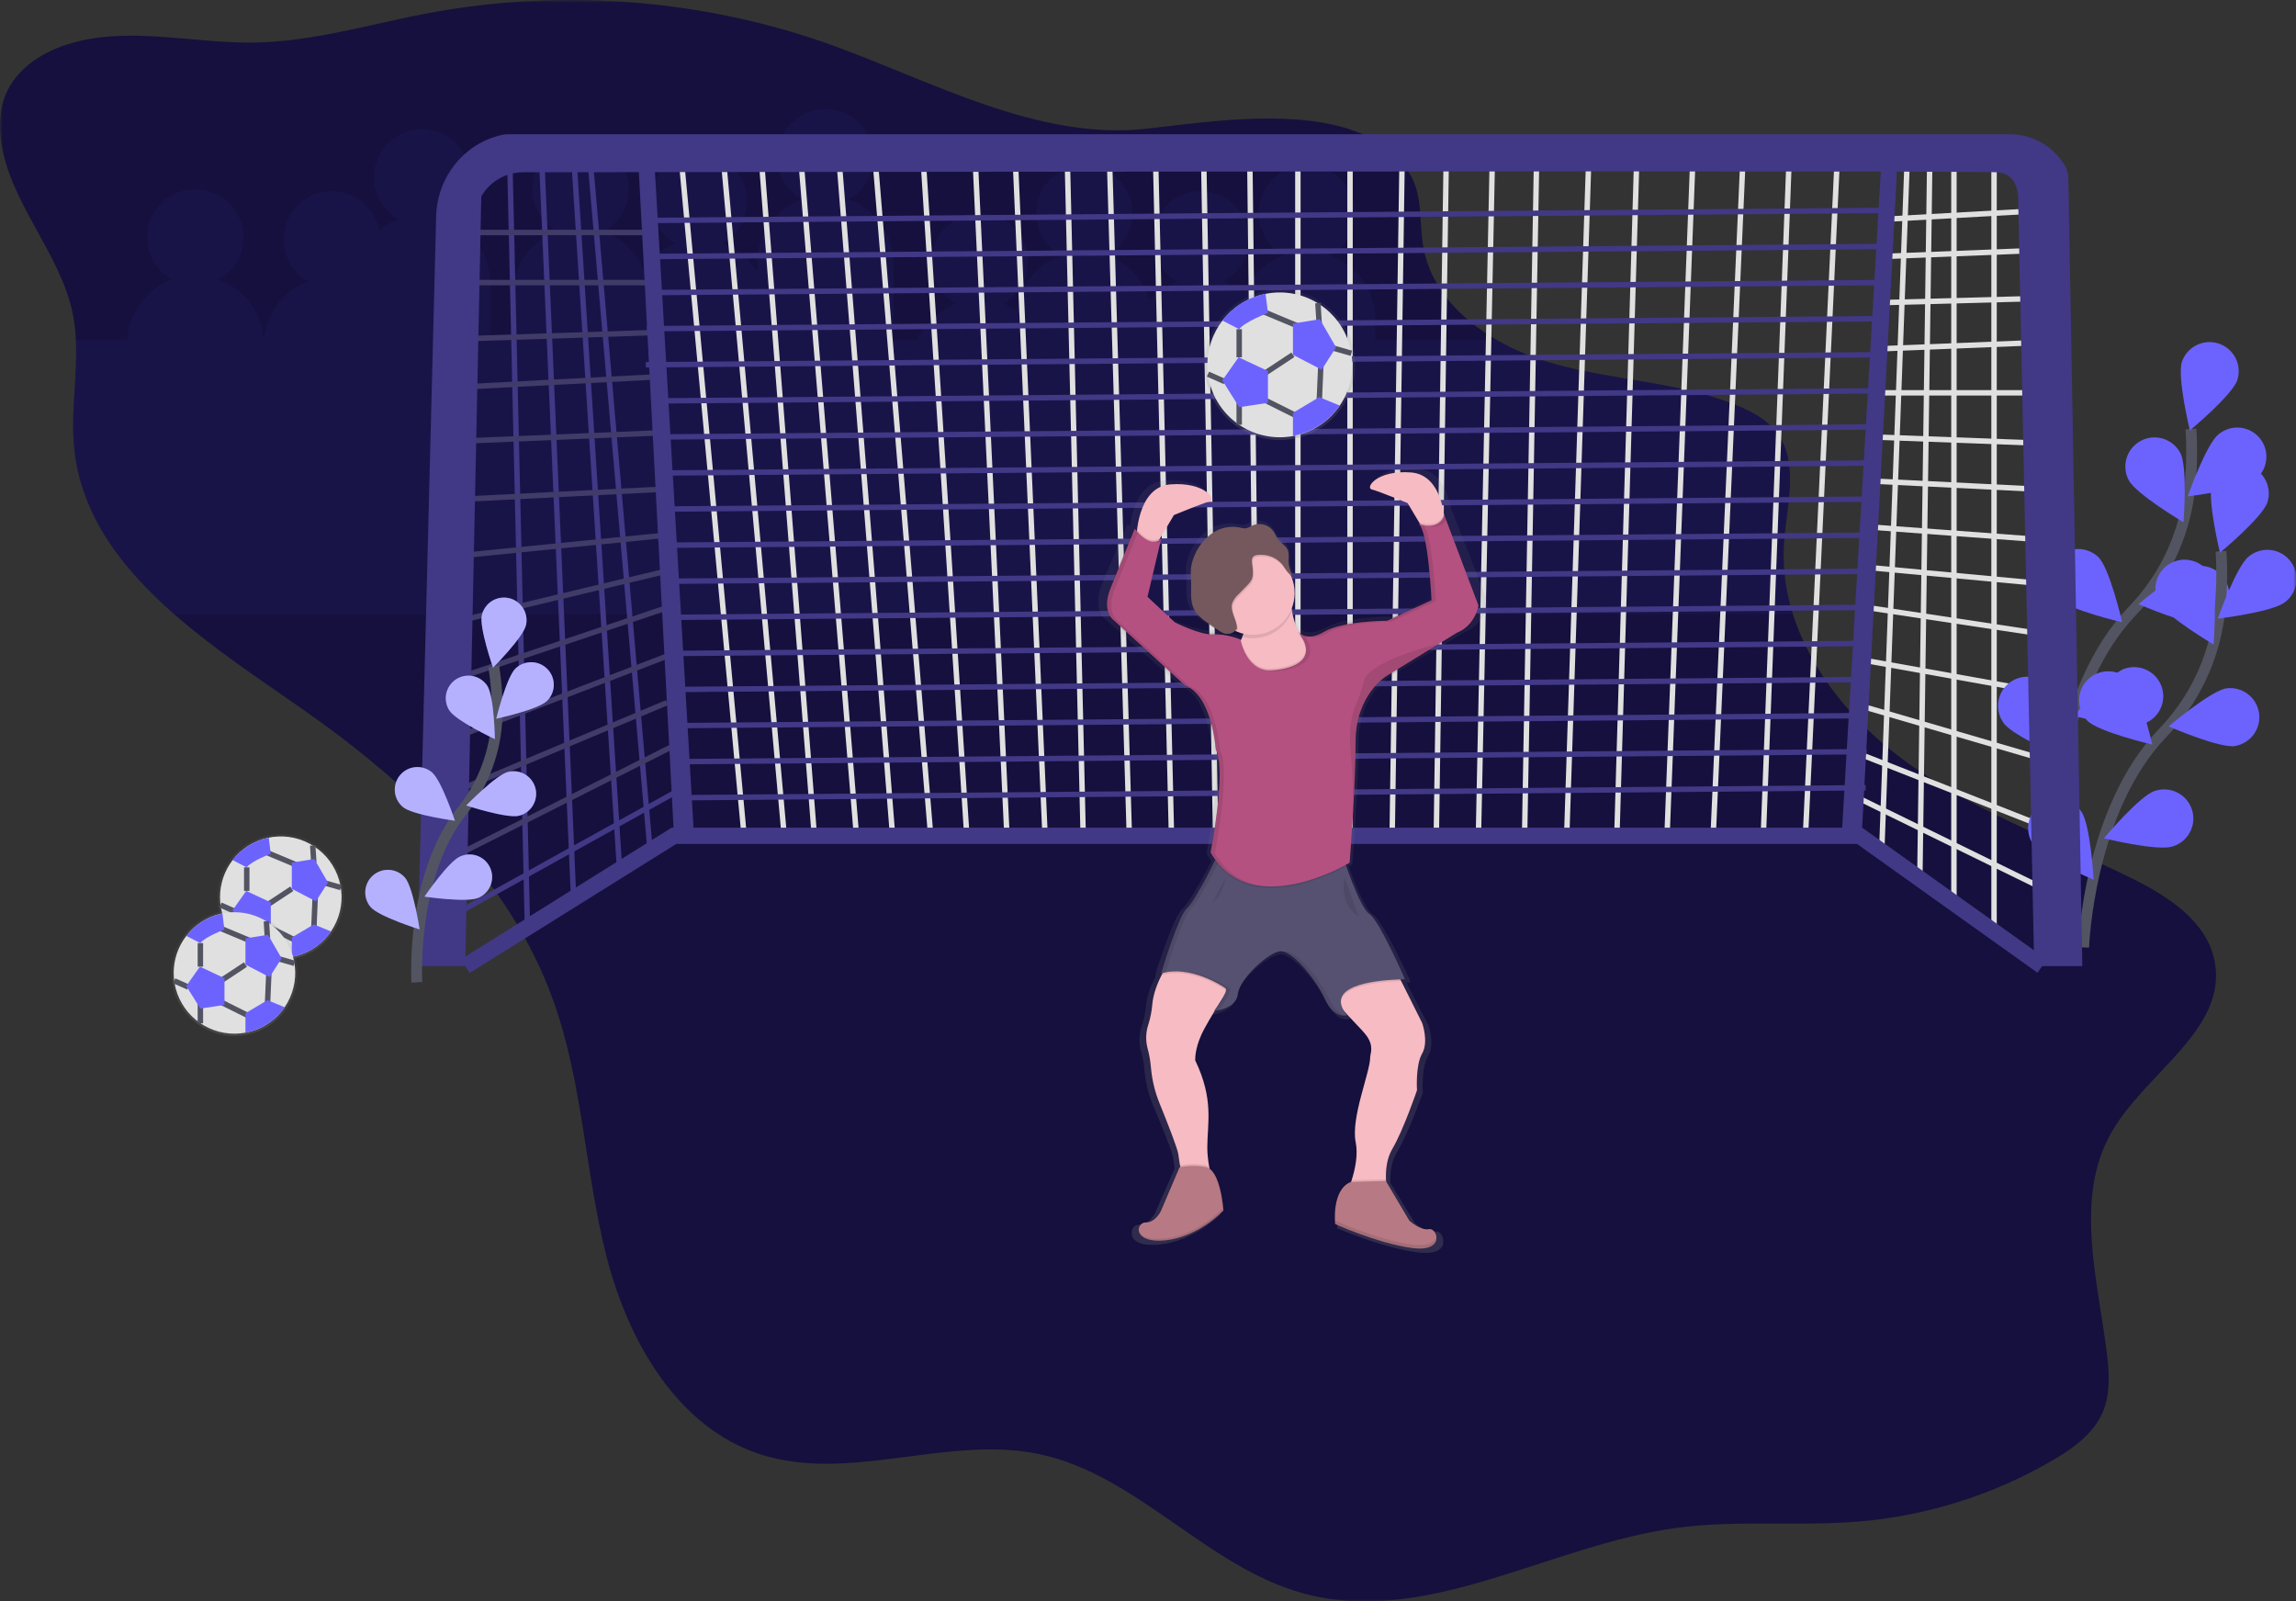 <svg width="423" height="295" viewBox="0 0 423 295" fill="none" xmlns="http://www.w3.org/2000/svg">
<rect x="0" y="0" width="423" height="295" fill="#333333" stroke="none"/>
<g clip-path="url(#clip0_4_271)">
<mask id="mask0_4_271" style="mask-type:luminance" maskUnits="userSpaceOnUse" x="0" y="0" width="423" height="295">
<path d="M423 0H0V295H423V0Z" fill="white"/>
</mask>
<g mask="url(#mask0_4_271)">
<path d="M0.144 25.549C1.519 37.221 11.163 46.464 13.45 57.992C13.737 59.503 13.913 61.033 13.975 62.571C14.304 69.191 12.992 75.949 13.669 82.581C14.929 95.017 22.495 104.736 32.102 113.159C39.369 119.514 47.804 125.104 55.562 130.514C75.315 144.298 93.841 161.702 101.954 184.367C107.361 199.48 107.775 215.905 111.745 231.458C115.715 247.011 124.756 262.926 140.036 267.885C156.437 273.21 174.508 264.333 191.385 267.841C209.496 271.607 222.341 288.708 240.212 293.538C262.918 299.675 285.547 284.594 308.856 281.452C320.048 279.942 331.44 281.223 342.691 280.255C355.216 279.167 367.344 275.318 378.201 268.986C381.897 266.818 385.634 264.156 387.353 260.219C388.832 256.819 388.606 252.941 388.152 249.26C386.451 235.597 382.149 220.746 388.917 208.738C395.16 197.66 410.288 189.736 408.045 177.229C406.696 169.7 399.288 164.999 392.421 161.628C378.257 154.675 363.168 149.232 350.509 139.841C341.453 133.114 333.654 123.727 330.327 113.17C328.963 108.949 328.402 104.511 328.671 100.083C329.137 93.105 331.554 85.269 327.341 79.682C325.515 77.26 322.717 75.772 319.904 74.634C309.295 70.351 297.512 70.103 286.482 67.061C282.701 66.029 279.066 64.52 275.667 62.571C268.94 58.679 263.525 52.944 262.216 45.459C261.451 41.072 262.131 36.283 259.939 32.406C256.243 25.833 248.936 23.086 240.774 22.192C230.672 21.084 219.232 22.816 211.574 23.669L210.809 23.75C200.973 24.773 191.218 22.598 181.634 19.319C171.285 15.808 161.168 11.03 151.325 7.632C150.401 7.312 149.479 7.006 148.56 6.713C141.375 4.426 134.018 2.715 126.56 1.599C116.042 0.017 105.381 -0.394 94.772 0.373C89.392 0.76 84.038 1.455 78.738 2.455C77.18 2.751 75.625 3.067 74.073 3.404C65.047 5.336 56.068 7.695 46.861 7.836C46.199 7.836 45.534 7.836 44.872 7.836C33.891 7.647 22.662 4.859 12.242 8.227C7.503 9.767 2.961 12.795 1.053 17.388C-0.008 19.947 -0.178 22.802 0.144 25.549Z" fill="#0D0740" fill-opacity="0.78"/>
<path opacity="0.2" d="M13.976 62.571H23.464C23.605 60.12 24.463 57.764 25.931 55.795C27.398 53.827 29.412 52.331 31.721 51.493C29.997 50.545 28.637 49.05 27.857 47.245C27.076 45.441 26.918 43.427 27.408 41.523C27.898 39.619 29.008 37.931 30.564 36.726C32.119 35.521 34.032 34.867 36 34.867C37.968 34.867 39.88 35.521 41.436 36.726C42.991 37.931 44.101 39.619 44.591 41.523C45.081 43.427 44.924 45.441 44.143 47.245C43.362 49.05 42.002 50.545 40.278 51.493C42.588 52.331 44.601 53.827 46.069 55.795C47.536 57.764 48.394 60.12 48.536 62.571H48.617C48.826 60.187 49.712 57.913 51.171 56.016C52.63 54.119 54.601 52.678 56.852 51.862C55.542 51.142 54.435 50.102 53.635 48.839C52.835 47.577 52.367 46.132 52.276 44.641C52.184 43.149 52.472 41.659 53.112 40.308C53.751 38.958 54.723 37.79 55.935 36.915C57.148 36.04 58.562 35.486 60.046 35.303C61.531 35.12 63.038 35.316 64.426 35.871C65.815 36.426 67.041 37.323 67.989 38.479C68.938 39.634 69.579 41.01 69.852 42.479C70.939 41.593 72.167 40.895 73.485 40.415C71.761 39.467 70.402 37.973 69.621 36.168C68.84 34.363 68.682 32.35 69.172 30.445C69.662 28.541 70.772 26.854 72.328 25.649C73.883 24.444 75.796 23.79 77.764 23.79C79.732 23.79 81.644 24.444 83.2 25.649C84.755 26.854 85.865 28.541 86.355 30.445C86.846 32.35 86.688 34.363 85.907 36.168C85.126 37.973 83.766 39.467 82.042 40.415C84.472 41.295 86.572 42.901 88.054 45.015C89.537 47.13 90.332 49.65 90.329 52.231V62.571H94.395V54.447C94.393 51.865 95.187 49.345 96.67 47.231C98.153 45.117 100.252 43.51 102.682 42.631C100.958 41.682 99.598 40.188 98.817 38.383C98.037 36.578 97.879 34.565 98.369 32.661C98.859 30.756 99.969 29.069 101.524 27.864C103.08 26.659 104.992 26.005 106.961 26.005C108.929 26.005 110.841 26.659 112.397 27.864C113.952 29.069 115.062 30.756 115.552 32.661C116.042 34.565 115.884 36.578 115.104 38.383C114.323 40.188 112.963 41.682 111.239 42.631C112.846 43.215 114.317 44.121 115.562 45.291C116.808 46.462 117.802 47.873 118.484 49.44C119.971 47.328 122.071 45.725 124.501 44.846C122.777 43.898 121.417 42.404 120.637 40.599C119.856 38.794 119.698 36.781 120.188 34.876C120.678 32.972 121.788 31.285 123.344 30.08C124.899 28.875 126.811 28.221 128.78 28.221C130.748 28.221 132.66 28.875 134.216 30.08C135.771 31.285 136.881 32.972 137.371 34.876C137.861 36.781 137.703 38.794 136.923 40.599C136.142 42.404 134.782 43.898 133.058 44.846C135.737 45.82 138.007 47.672 139.497 50.101V48.539C139.494 45.957 140.289 43.437 141.772 41.323C143.255 39.208 145.354 37.602 147.784 36.723C146.06 35.774 144.7 34.28 143.919 32.475C143.138 30.67 142.981 28.657 143.471 26.753C143.961 24.848 145.071 23.161 146.626 21.956C148.182 20.751 150.094 20.097 152.062 20.097C154.031 20.097 155.943 20.751 157.498 21.956C159.054 23.161 160.164 24.848 160.654 26.753C161.144 28.657 160.986 30.67 160.205 32.475C159.424 34.28 158.065 35.774 156.341 36.723C158.771 37.602 160.87 39.208 162.353 41.323C163.836 43.437 164.63 45.957 164.628 48.539V62.571H169.063C169.754 61.042 170.744 59.666 171.975 58.525C173.206 57.383 174.653 56.499 176.23 55.924C174.506 54.976 173.147 53.481 172.366 51.677C171.585 49.872 171.427 47.858 171.917 45.954C172.407 44.05 173.517 42.362 175.073 41.157C176.628 39.953 178.54 39.298 180.509 39.298C182.477 39.298 184.389 39.953 185.945 41.157C187.5 42.362 188.61 44.05 189.1 45.954C189.59 47.858 189.433 49.872 188.652 51.677C187.871 53.481 186.511 54.976 184.787 55.924C185.664 56.242 186.502 56.657 187.286 57.161C187.598 54.892 188.526 52.752 189.968 50.972C191.411 49.191 193.313 47.84 195.469 47.062C193.745 46.114 192.386 44.619 191.605 42.814C190.824 41.01 190.666 38.996 191.156 37.092C191.646 35.188 192.756 33.5 194.312 32.295C195.867 31.09 197.779 30.436 199.748 30.436C201.716 30.436 203.628 31.09 205.184 32.295C206.739 33.5 207.849 35.188 208.339 37.092C208.829 38.996 208.672 41.01 207.891 42.814C207.11 44.619 205.75 46.114 204.026 47.062C205.878 47.737 207.545 48.838 208.893 50.275C210.241 51.711 211.233 53.444 211.788 55.333C213.175 53.77 214.931 52.577 216.897 51.862C215.172 50.914 213.813 49.42 213.032 47.615C212.251 45.81 212.093 43.797 212.583 41.892C213.073 39.988 214.184 38.3 215.739 37.096C217.294 35.891 219.207 35.237 221.175 35.237C223.143 35.237 225.056 35.891 226.611 37.096C228.166 38.3 229.277 39.988 229.767 41.892C230.257 43.797 230.099 45.81 229.318 47.615C228.537 49.42 227.178 50.914 225.453 51.862C226.809 52.357 228.07 53.081 229.179 54.004C229.855 52.406 230.853 50.964 232.113 49.769C233.372 48.575 234.865 47.653 236.498 47.062C234.774 46.114 233.414 44.619 232.633 42.814C231.852 41.01 231.694 38.996 232.185 37.092C232.675 35.188 233.785 33.5 235.34 32.295C236.896 31.09 238.808 30.436 240.776 30.436C242.744 30.436 244.657 31.09 246.212 32.295C247.768 33.5 248.878 35.188 249.368 37.092C249.858 38.996 249.7 41.01 248.919 42.814C248.138 44.619 246.779 46.114 245.055 47.062C247.485 47.941 249.584 49.548 251.067 51.662C252.55 53.776 253.344 56.296 253.342 58.878V62.571H275.667C279.065 64.519 282.699 66.027 286.479 67.057C297.508 70.1 309.292 70.347 319.9 74.631C322.713 75.768 325.511 77.256 327.337 79.678C331.551 85.265 329.133 93.101 328.668 100.08C328.395 104.504 328.953 108.94 330.313 113.159H32.102C22.492 104.755 14.929 95.017 13.669 82.581C13.011 75.953 14.305 69.195 13.976 62.571Z" fill="#2C2477"/>
<path d="M367.371 28.422V171.69L359.979 166.89V28.422H355.543L353.695 162.089L346.672 156.92L351.477 26.576" stroke="#E0E0E0" stroke-miterlimit="10"/>
<path d="M376.616 38.761L346.676 40.423" stroke="#E0E0E0" stroke-miterlimit="10"/>
<path d="M374.767 46.146L346.676 47.254" stroke="#E0E0E0" stroke-miterlimit="10"/>
<path d="M374.767 55.008L346.676 55.747" stroke="#E0E0E0" stroke-miterlimit="10"/>
<path d="M374.767 63.132L346.676 64.24" stroke="#E0E0E0" stroke-miterlimit="10"/>
<path d="M374.767 72.363H345.567" stroke="#E0E0E0" stroke-miterlimit="10"/>
<path d="M374.767 81.595L344.828 80.487" stroke="#E0E0E0" stroke-miterlimit="10"/>
<path d="M374.767 90.088L344.828 88.611" stroke="#E0E0E0" stroke-miterlimit="10"/>
<path d="M374.767 99.319L344.828 97.104" stroke="#E0E0E0" stroke-miterlimit="10"/>
<path d="M375.507 107.443L343.719 104.489" stroke="#E0E0E0" stroke-miterlimit="10"/>
<path d="M375.507 116.674L343.719 111.874" stroke="#E0E0E0" stroke-miterlimit="10"/>
<path d="M375.507 127.383L342.61 121.475" stroke="#E0E0E0" stroke-miterlimit="10"/>
<path d="M375.507 139.568L342.61 129.968" stroke="#E0E0E0" stroke-miterlimit="10"/>
<path d="M376.246 152.123L341.501 138.461" stroke="#E0E0E0" stroke-miterlimit="10"/>
<path d="M376.246 163.57L341.501 146.584" stroke="#E0E0E0" stroke-miterlimit="10"/>
<path d="M338.54 28.052L332.626 153.966H324.864L329.669 28.052H321.168L315.624 153.966H307.122L311.927 28.052H301.578L297.882 153.966H288.641L292.707 29.16H283.097L280.879 153.966H272.377L274.965 28.052H266.463L264.615 153.966H256.483L258.332 28.052H248.721V153.966H239.111V28.052H230.24L231.719 153.966H223.956L221.739 28.052H212.868L215.825 153.966H208.062L204.366 28.052H196.604L199.561 153.966H192.538L186.994 28.052H179.601L185.515 153.966H178.123L169.991 28.052H161.12L171.469 153.966H164.447L154.467 28.052H147.444L157.793 153.966H150.031L140.051 26.576H133.028L144.487 153.966H137.094L125.266 26.576" stroke="#E0E0E0" stroke-miterlimit="10"/>
<path d="M108.633 28.422L119.722 156.181L114.177 160.612L105.676 28.422H99.762L105.676 165.413L97.175 170.952L93.852 26.576" stroke="#413886" stroke-miterlimit="10"/>
<path d="M85.72 42.823H119.726" stroke="#403B68" stroke-miterlimit="10"/>
<path d="M85.72 52.054H119.726" stroke="#403B68" stroke-miterlimit="10"/>
<path d="M85.72 62.394L119.726 61.286" stroke="#403B68" stroke-miterlimit="10"/>
<path d="M85.72 71.256L121.204 69.409" stroke="#403B68" stroke-miterlimit="10"/>
<path d="M85.72 81.226L121.204 79.749" stroke="#403B68" stroke-miterlimit="10"/>
<path d="M85.72 91.934L122.683 90.088" stroke="#403B68" stroke-miterlimit="10"/>
<path d="M85.72 102.273L122.683 98.581" stroke="#403B68" stroke-miterlimit="10"/>
<path d="M85.72 114.09L122.683 105.227" stroke="#403B68" stroke-miterlimit="10"/>
<path d="M85.72 124.429L124.161 111.505" stroke="#403B68" stroke-miterlimit="10"/>
<path d="M85.72 135.137L124.161 120.367" stroke="#403B68" stroke-miterlimit="10"/>
<path d="M84.611 145.476L122.878 129.432" stroke="#403B68" stroke-miterlimit="10"/>
<path d="M84.611 157.293L124.161 137.353" stroke="#403B68" stroke-miterlimit="10"/>
<path d="M84.611 168.001L125.27 145.476" stroke="#413886" stroke-miterlimit="10"/>
<path d="M346.676 38.761L119.726 40.607" stroke="#413886" stroke-miterlimit="10"/>
<path d="M346.491 45.408L119.541 47.254" stroke="#413886" stroke-miterlimit="10"/>
<path d="M346.306 52.054L119.356 53.901" stroke="#413886" stroke-miterlimit="10"/>
<path d="M346.121 58.701L119.171 60.547" stroke="#413886" stroke-miterlimit="10"/>
<path d="M345.937 65.347L118.986 67.194" stroke="#413886" stroke-miterlimit="10"/>
<path d="M345.752 71.994L121.759 73.841" stroke="#413886" stroke-miterlimit="10"/>
<path d="M345.567 78.641L121.574 80.487" stroke="#413886" stroke-miterlimit="10"/>
<path d="M345.382 85.287L121.389 87.134" stroke="#413886" stroke-miterlimit="10"/>
<path d="M345.197 91.934L121.204 93.78" stroke="#413886" stroke-miterlimit="10"/>
<path d="M345.013 98.581L123.237 100.427" stroke="#413886" stroke-miterlimit="10"/>
<path d="M344.828 105.227L123.052 107.074" stroke="#413886" stroke-miterlimit="10"/>
<path d="M344.643 111.874L122.867 113.72" stroke="#413886" stroke-miterlimit="10"/>
<path d="M344.458 118.521L124.161 120.367" stroke="#413886" stroke-miterlimit="10"/>
<path d="M344.273 125.167L123.976 127.014" stroke="#413886" stroke-miterlimit="10"/>
<path d="M344.089 131.814L124.9 133.66" stroke="#413886" stroke-miterlimit="10"/>
<path d="M343.904 138.461L124.716 140.307" stroke="#413886" stroke-miterlimit="10"/>
<path d="M343.719 145.107L124.531 146.953" stroke="#413886" stroke-miterlimit="10"/>
<path d="M376.242 177.967L342.606 153.966H124.157L85.72 177.967" stroke="#413886" stroke-width="3" stroke-miterlimit="10"/>
<path d="M378.331 151.998C378.331 151.998 379.185 126.792 392.831 112.557C398.596 106.621 402.277 98.976 403.321 90.771C403.787 86.874 403.895 82.942 403.643 79.025" stroke="#535461" stroke-width="2" stroke-miterlimit="10"/>
<path d="M412.188 70.004C411.253 72.818 403.447 79.287 403.447 79.287C403.447 79.287 401.055 69.435 401.99 66.621C402.454 65.288 403.423 64.191 404.69 63.567C405.957 62.943 407.418 62.842 408.759 63.285C410.1 63.73 411.211 64.683 411.854 65.939C412.496 67.196 412.618 68.655 412.192 70L412.188 70.004Z" fill="#6C63FF"/>
<path d="M415.445 88.385C413.131 90.232 403.055 91.432 403.055 91.432C403.055 91.432 406.407 81.865 408.721 80.011C409.27 79.552 409.904 79.207 410.588 78.996C411.272 78.785 411.991 78.713 412.703 78.783C413.414 78.854 414.105 79.066 414.734 79.406C415.363 79.747 415.918 80.21 416.365 80.767C416.813 81.325 417.145 81.966 417.341 82.653C417.537 83.341 417.594 84.06 417.509 84.77C417.423 85.479 417.196 86.165 416.842 86.785C416.487 87.406 416.012 87.95 415.445 88.385Z" fill="#6C63FF"/>
<path d="M406.234 114.902C403.299 115.334 393.999 111.283 393.999 111.283C393.999 111.283 401.728 104.714 404.663 104.267C406.056 104.094 407.462 104.473 408.579 105.322C409.697 106.171 410.438 107.423 410.643 108.81C410.848 110.198 410.502 111.611 409.678 112.746C408.854 113.882 407.618 114.65 406.234 114.887V114.902Z" fill="#6C63FF"/>
<path d="M394.742 133.394C391.922 134.318 382.071 131.891 382.071 131.891C382.071 131.891 388.577 124.115 391.397 123.188C392.072 122.953 392.786 122.854 393.5 122.898C394.213 122.941 394.911 123.127 395.551 123.443C396.192 123.76 396.763 124.2 397.231 124.74C397.699 125.279 398.055 125.907 398.277 126.585C398.5 127.264 398.584 127.98 398.527 128.691C398.469 129.403 398.269 130.096 397.94 130.73C397.611 131.363 397.159 131.925 396.609 132.382C396.06 132.839 395.425 133.182 394.742 133.391V133.394Z" fill="#6C63FF"/>
<path d="M392.162 88.419C393.533 91.048 402.271 96.199 402.271 96.199C402.271 96.199 403.066 86.096 401.698 83.463C401.373 82.838 400.927 82.282 400.386 81.829C399.846 81.376 399.221 81.033 398.548 80.821C397.875 80.609 397.167 80.531 396.464 80.592C395.76 80.653 395.076 80.852 394.45 81.178C393.824 81.503 393.268 81.948 392.814 82.488C392.36 83.028 392.017 83.652 391.805 84.325C391.592 84.997 391.515 85.705 391.576 86.407C391.637 87.11 391.836 87.793 392.162 88.419Z" fill="#6C63FF"/>
<path d="M379 110.227C381.096 112.328 390.976 114.629 390.976 114.629C390.976 114.629 388.71 104.751 386.614 102.65C385.603 101.668 384.245 101.122 382.835 101.13C381.425 101.139 380.074 101.701 379.075 102.695C378.075 103.69 377.507 105.037 377.493 106.446C377.479 107.855 378.02 109.213 379 110.227Z" fill="#6C63FF"/>
<path d="M369.116 133.169C370.824 135.591 380.175 139.528 380.175 139.528C380.175 139.528 379.613 129.406 377.902 126.973C377.498 126.39 376.983 125.892 376.386 125.508C375.789 125.125 375.121 124.864 374.422 124.739C373.723 124.615 373.007 124.63 372.314 124.784C371.621 124.938 370.965 125.228 370.385 125.636C369.804 126.045 369.311 126.564 368.933 127.164C368.554 127.765 368.299 128.434 368.181 129.133C368.063 129.832 368.085 130.548 368.245 131.239C368.406 131.93 368.702 132.582 369.116 133.158V133.169Z" fill="#6C63FF"/>
<path d="M383.875 174.522C383.875 174.522 384.729 149.317 398.375 135.082C404.14 129.145 407.821 121.5 408.865 113.296C409.332 109.398 409.439 105.467 409.187 101.55" stroke="#535461" stroke-width="2" stroke-miterlimit="10"/>
<path d="M417.733 92.529C416.798 95.342 408.991 101.812 408.991 101.812C408.991 101.812 406.6 91.96 407.535 89.146C407.998 87.813 408.968 86.716 410.234 86.092C411.501 85.467 412.963 85.366 414.303 85.81C415.644 86.254 416.756 87.208 417.398 88.464C418.041 89.721 418.162 91.18 417.736 92.525L417.733 92.529Z" fill="#6C63FF"/>
<path d="M420.989 110.91C418.675 112.757 408.599 113.957 408.599 113.957C408.599 113.957 411.952 104.389 414.266 102.535C414.814 102.076 415.449 101.731 416.132 101.521C416.816 101.31 417.535 101.238 418.247 101.308C418.959 101.378 419.65 101.59 420.279 101.931C420.908 102.272 421.462 102.734 421.91 103.292C422.357 103.849 422.689 104.491 422.885 105.178C423.082 105.865 423.139 106.585 423.053 107.294C422.967 108.004 422.74 108.689 422.386 109.31C422.032 109.931 421.557 110.475 420.989 110.91Z" fill="#6C63FF"/>
<path d="M411.778 137.427C408.843 137.859 399.544 133.808 399.544 133.808C399.544 133.808 407.272 127.239 410.207 126.792C411.6 126.619 413.006 126.997 414.124 127.846C415.241 128.695 415.982 129.948 416.187 131.335C416.392 132.723 416.046 134.135 415.222 135.271C414.398 136.407 413.162 137.175 411.778 137.412V137.427Z" fill="#6C63FF"/>
<path d="M400.286 155.919C397.466 156.842 387.616 154.416 387.616 154.416C387.616 154.416 394.121 146.64 396.941 145.713C397.616 145.477 398.331 145.379 399.044 145.422C399.758 145.466 400.455 145.652 401.096 145.968C401.736 146.284 402.307 146.725 402.776 147.265C403.244 147.804 403.599 148.432 403.822 149.11C404.044 149.789 404.129 150.504 404.071 151.216C404.013 151.928 403.814 152.621 403.485 153.254C403.155 153.888 402.703 154.45 402.154 154.907C401.605 155.364 400.97 155.707 400.286 155.915V155.919Z" fill="#6C63FF"/>
<path d="M397.706 110.943C399.078 113.573 407.816 118.724 407.816 118.724C407.816 118.724 408.61 108.621 407.243 105.988C406.585 104.725 405.452 103.774 404.092 103.346C402.733 102.917 401.259 103.045 399.994 103.702C398.73 104.359 397.778 105.492 397.349 106.85C396.92 108.207 397.049 109.68 397.706 110.943Z" fill="#6C63FF"/>
<path d="M384.544 132.752C386.64 134.853 396.52 137.153 396.52 137.153C396.52 137.153 394.254 127.276 392.158 125.175C391.147 124.192 389.79 123.647 388.379 123.655C386.969 123.664 385.618 124.226 384.619 125.22C383.62 126.215 383.052 127.562 383.038 128.971C383.024 130.38 383.565 131.738 384.544 132.752Z" fill="#6C63FF"/>
<path d="M374.66 155.694C376.368 158.116 385.719 162.052 385.719 162.052C385.719 162.052 385.158 151.931 383.446 149.498C383.043 148.914 382.527 148.416 381.93 148.033C381.333 147.65 380.666 147.388 379.967 147.264C379.268 147.14 378.551 147.155 377.858 147.309C377.165 147.463 376.509 147.753 375.929 148.161C375.349 148.57 374.855 149.089 374.477 149.689C374.099 150.289 373.843 150.958 373.725 151.658C373.607 152.357 373.629 153.073 373.79 153.764C373.95 154.455 374.246 155.107 374.66 155.683V155.694Z" fill="#6C63FF"/>
<path d="M80.357 39.806C80.538 32.661 85.491 26.384 92.48 24.851L92.68 24.81C92.962 24.754 93.25 24.727 93.538 24.729H370.166C372.209 24.713 374.221 25.225 376.007 26.216C377.793 27.208 379.291 28.644 380.356 30.386L380.426 30.508C380.833 31.221 381.052 32.025 381.062 32.846L383.631 177.964H374.76L371.803 36.169C371.803 36.169 371.803 32.107 368.107 31.738C367.541 31.682 360.681 31.642 349.474 31.616L342.976 154.335H339.28L346.506 31.612C297.235 31.516 176.637 31.638 120.664 31.704L127.843 153.596H124.146L117.7 31.708L96.395 31.734C94.832 31.735 93.298 32.145 91.943 32.922C90.588 33.699 89.461 34.817 88.673 36.165L85.716 177.96H76.845L80.357 39.806Z" fill="#413886"/>
<path d="M76.797 180.955C76.797 180.955 75.6 161.436 85.088 149.442C89.1 144.437 91.379 138.267 91.582 131.858C91.654 128.813 91.446 125.767 90.961 122.76" stroke="#535461" stroke-width="2" stroke-miterlimit="10"/>
<path d="M96.897 115.175C96.384 117.417 90.832 122.985 90.832 122.985C90.832 122.985 88.245 115.556 88.773 113.318C88.894 112.784 89.12 112.28 89.436 111.834C89.753 111.387 90.154 111.007 90.617 110.716C91.081 110.425 91.597 110.227 92.137 110.135C92.677 110.043 93.229 110.058 93.763 110.179C94.297 110.3 94.802 110.525 95.249 110.842C95.695 111.158 96.076 111.559 96.367 112.022C96.659 112.484 96.857 113 96.949 113.539C97.041 114.079 97.026 114.631 96.905 115.164L96.897 115.175Z" fill="#6C63FF"/>
<path d="M100.764 129.126C99.112 130.728 91.423 132.39 91.423 132.39C91.423 132.39 93.305 124.757 94.957 123.159C95.349 122.778 95.813 122.478 96.322 122.276C96.83 122.074 97.373 121.974 97.92 121.982C98.468 121.99 99.008 122.105 99.51 122.322C100.013 122.538 100.467 122.851 100.849 123.243C101.23 123.636 101.53 124.099 101.732 124.607C101.934 125.115 102.034 125.657 102.026 126.204C102.019 126.751 101.903 127.29 101.686 127.792C101.47 128.294 101.156 128.749 100.764 129.129V129.126Z" fill="#6C63FF"/>
<path d="M95.608 150.269C93.39 150.82 85.897 148.375 85.897 148.375C85.897 148.375 91.371 142.737 93.612 142.186C94.684 141.922 95.819 142.094 96.764 142.665C97.71 143.236 98.39 144.159 98.655 145.231C98.92 146.303 98.747 147.436 98.176 148.381C97.604 149.326 96.68 150.005 95.608 150.269Z" fill="#6C63FF"/>
<path d="M88.097 165.391C85.986 166.31 78.206 165.162 78.206 165.162C78.206 165.162 82.641 158.677 84.763 157.776C85.266 157.545 85.811 157.416 86.365 157.397C86.919 157.379 87.471 157.471 87.989 157.668C88.507 157.865 88.98 158.164 89.381 158.546C89.782 158.929 90.102 159.387 90.324 159.895C90.545 160.402 90.663 160.949 90.67 161.503C90.677 162.056 90.574 162.606 90.366 163.119C90.157 163.632 89.849 164.099 89.458 164.491C89.067 164.884 88.602 165.195 88.089 165.405L88.097 165.391Z" fill="#6C63FF"/>
<path d="M82.796 130.883C84.046 132.815 91.172 136.145 91.172 136.145C91.172 136.145 91.043 128.288 89.79 126.356C89.189 125.43 88.244 124.78 87.163 124.549C86.082 124.319 84.954 124.526 84.027 125.127C83.1 125.727 82.449 126.671 82.218 127.75C81.987 128.83 82.195 129.957 82.796 130.883Z" fill="#6C63FF"/>
<path d="M74.239 148.663C76.01 150.14 83.809 151.181 83.809 151.181C83.809 151.181 81.332 143.722 79.558 142.253C79.137 141.904 78.651 141.641 78.128 141.48C77.605 141.319 77.056 141.262 76.511 141.313C75.966 141.364 75.436 141.522 74.952 141.777C74.469 142.032 74.04 142.38 73.691 142.801C73.341 143.222 73.078 143.708 72.917 144.23C72.755 144.752 72.699 145.301 72.75 145.846C72.801 146.39 72.958 146.919 73.214 147.402C73.47 147.886 73.818 148.314 74.239 148.663Z" fill="#6C63FF"/>
<path d="M68.299 167.1C69.796 168.847 77.304 171.199 77.304 171.199C77.304 171.199 76.124 163.445 74.624 161.683C73.904 160.845 72.881 160.326 71.779 160.242C70.677 160.157 69.586 160.514 68.747 161.233C67.908 161.952 67.389 162.974 67.304 164.075C67.219 165.176 67.576 166.266 68.296 167.104L68.299 167.1Z" fill="#6C63FF"/>
<path opacity="0.5" d="M96.897 115.175C96.384 117.417 90.832 122.985 90.832 122.985C90.832 122.985 88.245 115.556 88.773 113.318C88.894 112.784 89.12 112.28 89.436 111.834C89.753 111.387 90.154 111.007 90.617 110.716C91.081 110.425 91.597 110.227 92.137 110.135C92.677 110.043 93.229 110.058 93.763 110.179C94.297 110.3 94.802 110.525 95.249 110.842C95.695 111.158 96.076 111.559 96.367 112.022C96.659 112.484 96.857 113 96.949 113.539C97.041 114.079 97.026 114.631 96.905 115.164L96.897 115.175Z" fill="white"/>
<path opacity="0.5" d="M100.764 129.126C99.112 130.728 91.423 132.39 91.423 132.39C91.423 132.39 93.305 124.757 94.957 123.159C95.349 122.778 95.813 122.478 96.322 122.276C96.83 122.074 97.373 121.974 97.92 121.982C98.468 121.99 99.008 122.105 99.51 122.322C100.013 122.538 100.467 122.851 100.849 123.243C101.23 123.636 101.53 124.099 101.732 124.607C101.934 125.115 102.034 125.657 102.026 126.204C102.019 126.751 101.903 127.29 101.686 127.792C101.47 128.294 101.156 128.749 100.764 129.129V129.126Z" fill="white"/>
<path opacity="0.5" d="M95.608 150.269C93.39 150.82 85.897 148.375 85.897 148.375C85.897 148.375 91.371 142.737 93.612 142.186C94.684 141.922 95.819 142.094 96.764 142.665C97.71 143.236 98.39 144.159 98.655 145.231C98.92 146.303 98.747 147.436 98.176 148.381C97.604 149.326 96.68 150.005 95.608 150.269Z" fill="white"/>
<path opacity="0.5" d="M88.097 165.391C85.986 166.31 78.206 165.162 78.206 165.162C78.206 165.162 82.641 158.677 84.763 157.776C85.266 157.545 85.811 157.416 86.365 157.397C86.919 157.379 87.471 157.471 87.989 157.668C88.507 157.865 88.98 158.164 89.381 158.546C89.782 158.929 90.102 159.387 90.324 159.895C90.545 160.402 90.663 160.949 90.67 161.503C90.677 162.056 90.574 162.606 90.366 163.119C90.157 163.632 89.849 164.099 89.458 164.491C89.067 164.884 88.602 165.195 88.089 165.405L88.097 165.391Z" fill="white"/>
<path opacity="0.5" d="M82.796 130.883C84.046 132.815 91.172 136.145 91.172 136.145C91.172 136.145 91.043 128.288 89.79 126.356C89.189 125.43 88.244 124.78 87.163 124.549C86.082 124.319 84.954 124.526 84.027 125.127C83.1 125.727 82.449 126.671 82.218 127.75C81.987 128.83 82.195 129.957 82.796 130.883Z" fill="white"/>
<path opacity="0.5" d="M74.239 148.663C76.01 150.14 83.809 151.181 83.809 151.181C83.809 151.181 81.332 143.722 79.558 142.253C79.137 141.904 78.651 141.641 78.128 141.48C77.605 141.319 77.056 141.262 76.511 141.313C75.966 141.364 75.436 141.522 74.952 141.777C74.469 142.032 74.04 142.38 73.691 142.801C73.341 143.222 73.078 143.708 72.917 144.23C72.755 144.752 72.699 145.301 72.75 145.846C72.801 146.39 72.958 146.919 73.214 147.402C73.47 147.886 73.818 148.314 74.239 148.663Z" fill="white"/>
<path opacity="0.5" d="M68.299 167.1C69.796 168.847 77.304 171.199 77.304 171.199C77.304 171.199 76.124 163.445 74.624 161.683C73.904 160.845 72.881 160.326 71.779 160.242C70.677 160.157 69.586 160.514 68.747 161.233C67.908 161.952 67.389 162.974 67.304 164.075C67.219 165.176 67.576 166.266 68.296 167.104L68.299 167.1Z" fill="white"/>
<g opacity="0.1">
<path d="M141.271 105.904C141.227 105.848 141.205 105.811 141.205 105.811L141.271 105.904Z" fill="url(#paint0_linear_4_271)"/>
</g>
<path d="M202.385 110.943C202.315 113.296 203.775 114.178 203.775 114.178L217.414 126.246C222.677 128.151 223.328 138.147 223.328 138.147C223.846 139.07 224.067 140.672 224.067 142.578C224.004 148.486 222.334 156.72 222.334 156.72L222.382 156.798L222.334 157.038L222.382 157.115L222.334 157.355C222.595 157.777 222.877 158.185 223.18 158.578C221.702 161.602 218.948 166.469 217.758 167.506C216.113 168.935 212.823 179.566 212.823 179.566L212.93 179.541L212.823 179.884H212.893C212.095 181.424 211.282 183.41 211.108 185.371C210.991 186.657 210.724 187.924 210.313 189.149C209.828 190.571 209.786 192.107 210.192 193.554C210.517 194.711 210.733 195.897 210.835 197.095C211.041 199.403 211.608 201.665 212.516 203.797C214.021 207.368 216.013 212.246 216.117 213.228C216.172 213.76 216.301 214.542 216.449 215.351L216.364 215.373L212.827 223.386C212.827 223.386 211.84 225.602 209.87 225.602C209.678 225.6 209.488 225.64 209.312 225.718C209.137 225.795 208.98 225.909 208.851 226.052C208.723 226.195 208.627 226.363 208.568 226.546C208.51 226.728 208.491 226.921 208.513 227.112C208.487 227.335 208.517 227.56 208.598 227.769V227.791C208.598 227.828 208.632 227.865 208.646 227.902L208.68 227.965C208.698 228.002 208.72 228.035 208.746 228.072L208.791 228.135L208.872 228.235L208.927 228.297L209.023 228.393L209.09 228.456L209.201 228.545L209.282 228.604L209.412 228.685L209.508 228.744L209.652 228.818L209.763 228.873L209.922 228.94L210.047 228.991L210.225 229.051L210.365 229.095L210.565 229.143L210.724 229.18L210.942 229.217L211.116 229.246L211.356 229.272L211.544 229.294H211.81H212.01H212.516H212.868H213.064C213.253 229.294 213.449 229.278 213.651 229.246C220.068 228.611 224.836 223.707 224.836 223.707V223.615V223.523V223.43L224.858 223.405C224.858 223.405 224.444 217.02 222.097 215.576C221.863 214.39 221.74 213.185 221.728 211.976C221.728 207.545 223.043 203.088 219.425 195.788C219.425 195.788 219.258 193.882 220.578 191.028C221.352 189.498 222.208 188.012 223.143 186.575L223.306 186.556L223.043 186.904C223.043 186.904 227.32 186.586 227.649 183.728C227.68 183.49 227.736 183.256 227.815 183.03C228.806 180.157 233.589 176.084 235.71 175.793C238.013 175.475 242.619 180.87 244.43 184.681C244.533 184.898 244.641 185.105 244.748 185.294C246.515 188.399 248.707 187.697 248.707 187.697C248.629 187.605 248.562 187.516 248.492 187.424C248.565 187.415 248.636 187.4 248.707 187.38C248.513 187.145 248.334 186.898 248.171 186.641C249.815 188.421 251.564 190.061 252.325 191.017C253.97 193.081 253.149 194.507 253.149 195.142C253.149 198.003 249.364 206.408 250.351 211.02C250.839 213.298 250.281 215.964 249.59 218.076H249.446C246.648 219.132 246.322 222.921 246.345 224.826C246.345 224.885 246.345 224.944 246.345 225C246.345 225.096 246.345 225.188 246.345 225.277V225.336C246.345 225.407 246.345 225.476 246.345 225.543V225.591C246.345 225.664 246.345 225.735 246.345 225.797C246.345 225.864 246.345 225.927 246.345 225.978V226.001V226.111V226.141V226.2V226.241C246.345 226.241 254.24 229.73 260.986 230.672C261.222 230.705 261.448 230.731 261.666 230.749H261.865L262.29 230.775H262.867H263.052C263.181 230.775 263.303 230.775 263.421 230.745H263.54C263.692 230.726 263.837 230.701 263.972 230.672L264.061 230.649C264.164 230.624 264.26 230.601 264.353 230.572L264.475 230.531L264.693 230.446L264.804 230.395C264.87 230.361 264.933 230.328 264.996 230.291L265.096 230.214C265.17 230.165 265.242 230.112 265.31 230.055C265.377 229.997 265.44 229.934 265.499 229.867L265.547 229.808C265.584 229.763 265.618 229.716 265.65 229.667L265.695 229.593C265.722 229.547 265.745 229.5 265.765 229.453L265.798 229.379C265.818 229.326 265.835 229.272 265.85 229.217V229.161C265.866 229.09 265.877 229.017 265.883 228.943C265.883 228.943 265.883 228.918 265.883 228.903C265.886 228.844 265.886 228.785 265.883 228.726C265.883 228.703 265.883 228.678 265.883 228.655C265.979 227.681 265.207 226.709 264.434 226.857C262.789 227.175 260.649 225.269 260.649 225.269L256.151 217.929C256.081 216.211 256.273 214.029 257.359 212.257C259.5 208.767 262.131 201.308 262.131 201.308C262.131 201.308 261.802 196.707 263.118 194.484C264.434 192.261 263.118 188.772 263.118 188.772L259.093 181.018C259.555 181.018 259.832 181.018 259.832 181.018L259.688 180.7H259.832C259.832 180.7 254.898 169.751 252.924 168.481C251.516 167.577 249.527 162.481 248.488 159.619C248.902 159.401 249.132 159.25 249.132 159.25C249.132 159.25 250.285 145.443 250.285 136.725C250.285 128.007 256.199 124.506 256.199 124.506L269.901 116.405C273.52 114.976 274.015 111.328 274.015 111.328L273.974 111.224C274.004 111.088 274.015 111.01 274.015 111.01L273.974 110.907C274.004 110.77 274.015 110.692 274.015 110.692L267.435 93.873C267.435 93.924 267.395 93.969 267.376 94.017C266.911 91.118 265.473 86.58 261.019 86.262C254.439 85.786 252.148 89.12 253.453 89.438C254.757 89.755 260.361 91.978 260.361 91.978L262.579 95.549C262.434 95.501 262.353 95.468 262.353 95.468C262.479 95.516 262.59 95.596 262.675 95.701L262.823 95.937C262.534 95.856 262.357 95.785 262.357 95.785C262.397 95.802 262.436 95.823 262.471 95.848C262.504 95.865 262.535 95.885 262.564 95.907C262.594 95.934 262.622 95.962 262.649 95.992C262.679 96.022 262.707 96.052 262.734 96.085C262.763 96.121 262.789 96.162 262.819 96.203L262.863 96.269C262.693 96.224 262.525 96.169 262.361 96.107C264.083 96.661 264.804 107.1 264.948 109.769L256.428 113.562C256.428 113.562 247.875 113.562 244.256 115.626C241.081 117.435 239.551 115.947 239.226 115.556C239.447 115.839 239.643 116.112 239.813 116.375L239.721 116.312L239.636 116.253L239.566 116.198L239.488 116.132L239.462 116.109C238.714 114.711 238.221 113.19 238.006 111.619C238.41 110.657 238.608 109.622 238.587 108.579C238.567 107.536 238.329 106.509 237.888 105.563C238.026 105.661 238.178 105.74 238.339 105.796C237.969 105.104 237.719 104.355 237.599 103.58C237.518 102.713 237.766 101.79 237.396 100.996C237.357 100.915 237.312 100.838 237.263 100.763C237.263 100.737 237.263 100.708 237.233 100.678C236.864 99.873 235.958 99.43 235.385 98.728C235.016 98.256 234.805 97.68 234.45 97.192C234 96.618 233.378 96.203 232.675 96.007C231.972 95.812 231.225 95.847 230.543 96.107C230.003 96.325 229.501 96.69 228.917 96.701C228.615 96.686 228.315 96.635 228.026 96.546C226.215 96.17 224.329 96.523 222.777 97.528C221.265 98.526 220.069 99.936 219.332 101.59C218.934 102.403 218.674 103.277 218.564 104.175C218.52 105.117 218.535 106.06 218.608 107C218.641 108.547 218.412 110.172 219.074 111.579C219.114 111.667 219.166 111.745 219.21 111.83C219.21 111.852 219.21 111.874 219.236 111.896C219.865 113.237 221.18 114.112 222.441 114.957L224.071 116.032L224.256 116.154C223.789 116.107 223.319 116.097 222.851 116.124C220.382 116.283 215.459 113.909 215.459 113.909L210.321 109.263L212.827 98.991L212.731 99.061L212.827 98.673L212.731 98.743L212.827 98.356C212.779 98.392 212.735 98.426 212.687 98.459L215.292 94.227C215.292 94.227 220.885 92.012 222.201 91.687C223.517 91.362 221.214 88.038 214.634 88.511C209.792 88.862 208.513 94.194 208.177 97.004C207.892 96.69 207.726 96.461 207.726 96.461L203.113 107.362C202.631 108.386 202.379 109.502 202.374 110.633C202.381 110.74 202.381 110.847 202.385 110.943ZM226.481 116.527C226.848 116.405 227.175 116.188 227.431 115.899C227.844 116.056 228.269 116.18 228.702 116.268C228.585 116.672 228.42 117.06 228.211 117.424C228.148 117.177 228.118 117.025 228.118 117.025C227.582 116.828 227.036 116.66 226.481 116.523V116.527ZM223.698 185.615C224.067 185.02 224.437 184.441 224.807 183.894C224.489 184.477 224.067 185.113 223.698 185.615Z" fill="url(#paint1_linear_4_271)"/>
<path d="M257.289 179.009L262.002 188.425C262.002 188.425 263.259 191.877 262.002 194.074C260.745 196.272 261.059 200.825 261.059 200.825C261.059 200.825 258.546 208.21 256.502 211.655C254.458 215.1 255.715 220.148 255.715 220.148L247.546 221.089C247.546 221.089 250.688 214.967 249.764 210.414C248.84 205.861 252.436 197.549 252.436 194.717C252.436 194.089 253.223 192.675 251.649 190.637C250.074 188.598 244.108 183.418 244.256 180.434L257.289 179.009Z" fill="#F7BBC3"/>
<path d="M215.655 176.812C215.655 176.812 212.638 180.984 212.287 185.046C212.182 186.314 211.934 187.567 211.548 188.779C211.084 190.189 211.043 191.704 211.43 193.137C211.741 194.284 211.946 195.456 212.043 196.641C212.237 198.925 212.778 201.166 213.648 203.287C215.085 206.821 216.974 211.644 217.085 212.615C217.244 214.184 218.028 217.951 218.028 217.951L224.311 220.307C224.311 220.307 222.426 215.754 222.426 211.359C222.426 206.965 223.683 202.571 220.208 195.348C220.208 195.348 220.049 193.465 221.317 190.64C222.585 187.816 227.446 180.438 227.446 180.438L215.655 176.812Z" fill="#F7BBC3"/>
<path opacity="0.1" d="M225.812 182.41C226.329 182.971 223.664 186.545 223.664 186.545C223.664 186.545 227.749 186.231 228.063 183.407C228.093 183.172 228.146 182.94 228.222 182.716C229.168 179.877 233.737 175.848 235.762 175.56C237.98 175.246 242.36 180.582 244.09 184.348C244.19 184.566 244.29 184.765 244.393 184.954C246.082 188.026 248.174 187.332 248.174 187.332C247.065 185.966 246.836 184.884 247.184 184.009C248.559 180.622 258.856 180.722 258.856 180.722C258.856 180.722 254.144 169.892 252.259 168.636C250.374 167.381 247.387 157.961 247.387 157.961C247.387 157.961 224.917 155.45 224.762 156.547C224.607 157.644 220.205 166.28 218.634 167.691C217.063 169.102 213.925 179.625 213.925 179.625C219.266 178.056 225.158 181.9 225.786 182.373L225.812 182.41Z" fill="black"/>
<path d="M225.812 182.096C226.329 182.657 223.664 186.231 223.664 186.231C223.664 186.231 227.749 185.918 228.063 183.093C228.093 182.858 228.146 182.626 228.222 182.402C229.168 179.563 233.737 175.534 235.762 175.246C237.98 174.932 242.36 180.268 244.09 184.034C244.19 184.252 244.29 184.452 244.393 184.64C246.082 187.712 248.174 187.018 248.174 187.018C247.065 185.652 246.836 184.57 247.184 183.695C248.559 180.309 258.856 180.408 258.856 180.408C258.856 180.408 254.144 169.578 252.259 168.322C250.374 167.067 247.387 157.647 247.387 157.647C247.387 157.647 224.917 155.136 224.762 156.233C224.607 157.33 220.205 165.967 218.634 167.377C217.063 168.788 213.921 179.308 213.921 179.308C219.262 177.739 225.154 181.582 225.782 182.055L225.812 182.096Z" fill="#565171"/>
<path opacity="0.1" d="M255.327 217.231L259.647 224.531C259.647 224.531 261.691 226.414 263.262 226.1C264.833 225.786 266.404 230.494 259.962 229.553C253.519 228.611 245.979 225.159 245.979 225.159C245.979 225.159 245.273 218.8 248.884 217.404L255.327 217.231Z" fill="black"/>
<path opacity="0.1" d="M217.303 214.705L213.925 222.633C213.925 222.633 212.982 224.848 211.097 224.848C209.212 224.848 208.584 228.774 214.712 228.146C220.84 227.518 225.398 222.651 225.398 222.651C225.398 222.651 224.925 215.118 222.097 214.646C220.511 214.345 218.881 214.365 217.303 214.705Z" fill="black"/>
<path d="M255.327 217.544L259.647 224.845C259.647 224.845 261.691 226.728 263.262 226.414C264.833 226.1 266.404 230.808 259.962 229.867C253.519 228.925 245.979 225.472 245.979 225.472C245.979 225.472 245.273 219.114 248.884 217.718L255.327 217.544Z" fill="#B77983"/>
<path d="M217.303 215.034L213.925 222.961C213.925 222.961 212.982 225.177 211.097 225.177C209.212 225.177 208.584 229.102 214.712 228.475C220.84 227.847 225.398 222.98 225.398 222.98C225.398 222.98 224.925 215.447 222.097 214.974C220.511 214.673 218.881 214.693 217.303 215.034Z" fill="#B77983"/>
<g opacity="0.1">
<path d="M225.546 156.251C225.387 157.359 220.988 165.985 219.417 167.396C217.976 168.692 215.207 177.668 214.764 179.123C214.479 179.179 214.198 179.241 213.917 179.323C213.917 179.323 217.059 168.806 218.63 167.392C220.201 165.978 224.6 157.344 224.758 156.248C224.788 156.03 225.708 155.952 227.154 155.974C226.178 155.993 225.575 156.074 225.546 156.251Z" fill="black"/>
<path d="M236.55 175.242C238.767 174.928 243.147 180.264 244.877 184.031C244.977 184.249 245.077 184.448 245.18 184.636C246.156 186.409 247.261 186.926 248.026 187.047C247.52 187.14 245.809 187.217 244.393 184.636C244.29 184.448 244.19 184.249 244.09 184.031C242.504 180.574 238.675 175.804 236.354 175.279L236.55 175.242Z" fill="black"/>
<path d="M225.812 182.096L225.786 182.07C225.28 181.701 221.351 179.116 217.044 178.957C221.646 178.798 226.034 181.667 226.573 182.07L226.599 182.096C227.054 182.591 225.05 185.419 224.559 186.084C224.265 186.15 223.968 186.199 223.668 186.228C223.668 186.228 226.329 182.657 225.812 182.096Z" fill="black"/>
</g>
<path d="M266.245 97.074C266.245 97.074 266.245 87.499 259.962 87.027C253.678 86.554 251.46 89.852 252.735 90.165C254.011 90.479 259.333 92.676 259.333 92.676L262.789 98.485L266.245 97.074Z" fill="#F7BBC3"/>
<path d="M209.367 99.271C209.367 99.271 209.367 89.696 215.651 89.224C221.935 88.751 224.152 92.049 222.877 92.362C221.602 92.676 216.279 94.873 216.279 94.873L212.823 100.682L209.367 99.271Z" fill="#F7BBC3"/>
<path d="M237.806 109.16C237.806 109.16 237.333 115.437 241.262 119.049C245.191 122.66 232.151 127.209 232.151 127.209L226.337 120.304C226.337 120.304 231.05 117.479 228.555 112.613L237.806 109.16Z" fill="#F7BBC3"/>
<path opacity="0.1" d="M239.063 116.538C239.063 116.538 240.479 118.753 243.935 116.697C247.391 114.64 255.563 114.636 255.563 114.636L263.732 110.87C263.732 110.87 263.104 97.37 261.218 96.742C261.218 96.742 264.989 98.311 266.09 95.172L272.374 111.811C272.374 111.811 271.901 115.423 268.445 116.833L255.404 124.839C255.404 124.839 249.749 128.291 249.749 136.924C249.749 145.558 248.64 159.213 248.64 159.213C248.64 159.213 230.414 170.202 223.029 157.33C223.029 157.33 226.015 142.105 223.971 138.335C223.971 138.335 223.343 128.446 218.316 126.563L205.283 114.636C205.283 114.636 202.769 113.067 204.655 108.514L209.053 97.683C209.053 97.683 211.725 101.45 213.925 99.567L211.411 110.242L216.438 114.95C216.438 114.95 221.151 117.306 223.509 117.165C225.867 117.025 228.536 118.107 228.536 118.107C228.536 118.107 229.645 124.384 234.664 123.757C234.664 123.757 244.249 123.288 239.063 116.538Z" fill="black"/>
<path opacity="0.1" d="M239.063 115.91C239.063 115.91 240.479 118.126 243.935 116.069C247.391 114.012 255.563 114.027 255.563 114.027L263.732 110.26C263.732 110.26 263.103 96.76 261.218 96.133C261.218 96.133 264.989 97.702 266.09 94.563L272.374 111.202C272.374 111.202 271.901 114.813 268.445 116.224L255.404 124.237C255.404 124.237 249.749 127.689 249.749 136.323C249.749 144.956 248.64 158.611 248.64 158.611C248.64 158.611 230.414 169.6 223.029 156.728C223.029 156.728 226.015 141.503 223.971 137.733C223.971 137.733 223.343 127.844 218.316 125.961L205.275 114.03C205.275 114.03 202.762 112.461 204.647 107.908L209.046 97.078C209.046 97.078 211.718 100.844 213.917 98.961L211.404 109.636L216.431 114.344C216.431 114.344 221.144 116.7 223.502 116.56C225.86 116.42 228.529 117.502 228.529 117.502C228.529 117.502 229.638 123.779 234.657 123.151C234.664 123.129 244.249 122.66 239.063 115.91Z" fill="black"/>
<path d="M205.283 114.341L218.323 126.271C223.35 128.155 223.979 138.043 223.979 138.043C226.023 141.81 223.036 157.038 223.036 157.038C230.429 169.91 248.647 158.921 248.647 158.921C248.647 158.921 248.684 158.471 248.744 157.677C248.795 156.983 248.865 156.022 248.943 154.881C249.047 153.404 249.165 151.621 249.276 149.686C249.523 145.458 249.749 140.532 249.749 136.633C249.749 127.999 255.404 124.547 255.404 124.547L265.188 118.543L268.448 116.541C271.904 115.127 272.377 111.52 272.377 111.52L266.094 94.881C265.066 97.813 261.706 96.635 261.27 96.469C263.118 97.303 263.736 110.578 263.736 110.578L255.567 114.344C255.567 114.344 247.398 114.344 243.938 116.386C240.981 118.122 239.536 116.793 239.167 116.353C244.134 123 234.668 123.447 234.668 123.447C229.641 124.074 228.54 117.797 228.54 117.797C228.54 117.797 225.867 116.689 223.513 116.855C221.158 117.021 216.442 114.64 216.442 114.64L211.415 109.932L213.928 99.257C211.711 101.14 209.057 97.373 209.057 97.373L204.658 108.204C202.769 112.771 205.283 114.341 205.283 114.341Z" fill="#B45181"/>
<path opacity="0.1" d="M237.806 109.788C237.76 110.775 237.811 111.764 237.958 112.742C237.274 114.443 236.005 115.844 234.378 116.692C232.751 117.541 230.875 117.781 229.087 117.369C229.444 115.975 229.243 114.497 228.529 113.248L237.806 109.788Z" fill="black"/>
<path d="M230.817 116.933C235.069 116.933 238.516 113.489 238.516 109.241C238.516 104.993 235.069 101.55 230.817 101.55C226.564 101.55 223.117 104.993 223.117 109.241C223.117 113.489 226.564 116.933 230.817 116.933Z" fill="#F7BBC3"/>
<path opacity="0.1" d="M230.939 104.866C231.005 105.645 231.061 106.475 230.702 107.17C230.503 107.519 230.254 107.837 229.963 108.115L228.351 109.773C227.843 110.219 227.449 110.78 227.202 111.409C226.736 112.96 228.111 114.499 228.067 116.12C227.82 116.506 227.454 116.801 227.024 116.96C226.595 117.119 226.125 117.132 225.686 116.999C225.331 116.863 224.996 116.678 224.692 116.449L223.114 115.375C221.912 114.555 220.656 113.669 220.053 112.347C219.421 110.955 219.635 109.345 219.606 107.816C219.537 106.886 219.523 105.952 219.565 105.021C219.671 104.132 219.92 103.266 220.304 102.458C221.001 100.841 222.141 99.454 223.594 98.459C224.321 97.969 225.14 97.63 226.001 97.463C226.862 97.296 227.748 97.305 228.606 97.488C228.882 97.574 229.168 97.625 229.456 97.639C230.015 97.639 230.495 97.27 231.009 97.052C231.662 96.797 232.382 96.764 233.056 96.958C233.73 97.153 234.321 97.563 234.738 98.127C235.078 98.607 235.274 99.179 235.629 99.644C236.158 100.338 237.019 100.778 237.378 101.572C237.736 102.366 237.496 103.274 237.573 104.131C237.684 104.896 237.92 105.639 238.272 106.328C237.4 106.025 236.975 105.072 236.424 104.341C235.988 103.799 235.44 103.355 234.819 103.041C234.198 102.726 233.516 102.548 232.82 102.517C232.34 102.495 231.449 102.458 231.068 102.824C230.584 103.292 230.891 104.297 230.939 104.866Z" fill="black"/>
<path d="M230.783 104.552C230.85 105.331 230.905 106.162 230.547 106.856C230.347 107.205 230.098 107.523 229.808 107.801L228.174 109.466C227.667 109.909 227.273 110.466 227.024 111.091C226.559 112.642 227.934 114.182 227.889 115.803C227.643 116.189 227.277 116.484 226.847 116.642C226.417 116.801 225.947 116.815 225.509 116.682C225.153 116.546 224.819 116.361 224.515 116.132L222.958 115.072C221.757 114.252 220.5 113.366 219.898 112.044C219.266 110.652 219.48 109.042 219.451 107.513C219.382 106.583 219.368 105.65 219.41 104.718C219.515 103.829 219.765 102.964 220.149 102.155C220.845 100.538 221.986 99.152 223.439 98.156C224.166 97.666 224.985 97.327 225.846 97.16C226.707 96.993 227.593 97.002 228.451 97.185C228.727 97.272 229.012 97.322 229.301 97.336C229.859 97.336 230.34 96.967 230.854 96.749C231.507 96.494 232.226 96.461 232.901 96.656C233.575 96.85 234.166 97.26 234.583 97.824C234.923 98.304 235.119 98.876 235.474 99.341C236.003 100.036 236.864 100.475 237.222 101.269C237.581 102.063 237.341 102.971 237.418 103.828C237.529 104.594 237.765 105.336 238.117 106.025C237.244 105.722 236.819 104.77 236.269 104.038C235.832 103.496 235.285 103.052 234.664 102.738C234.042 102.423 233.361 102.245 232.665 102.214C232.184 102.192 231.293 102.155 230.913 102.521C230.425 102.979 230.721 103.979 230.783 104.552Z" fill="#74585E"/>
<g opacity="0.1">
<path d="M239.13 116.313C239.085 116.257 239.063 116.224 239.063 116.224L239.13 116.313Z" fill="black"/>
<path d="M212.524 99.796C213.041 99.806 213.542 99.618 213.925 99.271L213.773 99.906C213.355 99.99 212.921 99.952 212.524 99.796Z" fill="black"/>
<path d="M240.379 117.125C244.315 123.162 235.452 123.602 235.452 123.602C234.776 123.695 234.089 123.646 233.434 123.458C233.842 123.506 234.256 123.506 234.664 123.458C234.664 123.458 244.164 122.989 239.13 116.324C239.458 116.708 239.892 116.987 240.379 117.125Z" fill="black"/>
<path d="M224.296 117.01C223.659 117.026 223.023 116.951 222.408 116.785C222.774 116.849 223.145 116.872 223.517 116.855C224.495 116.814 225.475 116.912 226.425 117.147C225.723 117.019 225.009 116.974 224.296 117.01Z" fill="black"/>
<path d="M204.655 108.218L209.053 97.388C209.23 97.629 209.42 97.859 209.622 98.079L205.442 108.359C203.557 112.912 206.07 114.481 206.07 114.481L219.111 126.412C224.138 128.295 224.766 138.184 224.766 138.184C226.81 141.95 223.823 157.178 223.823 157.178C225.805 160.631 228.566 162.348 231.549 163.057C228.27 162.499 225.195 160.775 223.047 157.019C223.047 157.019 226.034 141.795 223.99 138.025C223.99 138.025 223.361 128.136 218.334 126.253L205.283 114.341C205.283 114.341 202.769 112.771 204.655 108.218Z" fill="black"/>
<path d="M261.218 96.446C261.541 96.57 261.873 96.666 262.213 96.731C263.935 98.241 264.515 110.729 264.515 110.729L256.347 114.496C256.347 114.496 248.178 114.496 244.718 116.538C243.025 117.538 241.824 117.52 241.022 117.243C241.761 117.287 242.711 117.092 243.916 116.383C247.372 114.341 255.545 114.341 255.545 114.341L263.713 110.574C263.713 110.574 263.103 97.074 261.218 96.446Z" fill="black"/>
<path d="M262.59 96.793C263.784 96.949 265.425 96.775 266.09 94.877L266.46 95.856C265.428 97.318 263.543 97.048 262.59 96.793Z" fill="black"/>
</g>
<path opacity="0.1" d="M249.276 149.682C249.523 145.454 249.749 140.528 249.749 136.629C249.749 127.996 255.404 124.543 255.404 124.543L265.188 118.539C259.496 120.016 251.922 122.56 251.242 125.555C250.133 130.422 248.1 130.891 248.884 139.218C249.209 142.696 249.34 146.19 249.276 149.682Z" fill="black"/>
<path opacity="0.1" d="M247.782 161.665C247.782 161.665 246.367 166.059 250.296 168.884L247.782 161.665Z" fill="black"/>
<path opacity="0.1" d="M225.786 161.665C225.786 161.665 225.313 164.962 223.428 166.218L225.786 161.665Z" fill="black"/>
<path opacity="0.1" d="M245.979 224.845C245.979 224.845 253.519 228.297 259.962 229.239C263.229 229.715 264.434 228.74 264.623 227.706C264.837 228.914 263.883 230.443 259.962 229.867C253.519 228.925 245.979 225.472 245.979 225.472C245.931 224.951 245.913 224.427 245.927 223.903C245.938 224.475 245.979 224.845 245.979 224.845Z" fill="black"/>
<path opacity="0.1" d="M214.553 228.138C220.682 227.511 225.239 222.644 225.239 222.644C225.239 222.644 225.006 218.929 223.89 216.555C225.143 218.9 225.398 222.958 225.398 222.958C225.398 222.958 220.84 227.825 214.712 228.452C211.581 228.774 210.214 227.906 209.877 226.975C210.391 227.777 211.781 228.423 214.553 228.138Z" fill="black"/>
<path d="M221.923 67.19C221.922 70.471 223.087 73.645 225.21 76.147C227.332 78.65 230.276 80.319 233.515 80.856C236.754 81.393 240.079 80.764 242.898 79.08C245.716 77.397 247.844 74.769 248.904 71.664C249.964 68.559 249.885 65.179 248.683 62.126C247.481 59.074 245.233 56.546 242.34 54.995C239.447 53.444 236.096 52.968 232.885 53.655C229.674 54.341 226.811 56.144 224.807 58.742C222.938 61.163 221.925 64.133 221.923 67.19Z" fill="url(#paint2_linear_4_271)"/>
<path d="M222.434 67.19C222.429 70.351 223.548 73.412 225.592 75.825C227.636 78.239 230.471 79.849 233.592 80.369C236.713 80.889 239.918 80.284 242.635 78.664C245.352 77.043 247.404 74.511 248.427 71.519C249.449 68.528 249.375 65.27 248.217 62.328C247.059 59.386 244.893 56.95 242.105 55.455C239.317 53.959 236.088 53.502 232.994 54.163C229.9 54.825 227.141 56.562 225.209 59.066C223.413 61.395 222.437 64.251 222.434 67.19Z" fill="#E0E0E0"/>
<path d="M228.303 60.636V65.813" stroke="#535461" stroke-miterlimit="10"/>
<path d="M238.202 65.351L232.794 68.918" stroke="#535461" stroke-miterlimit="10"/>
<path d="M232.794 57.42L239.126 60.063" stroke="#535461" stroke-miterlimit="10"/>
<path d="M243.384 66.271L243.036 74.32" stroke="#535461" stroke-miterlimit="10"/>
<path d="M239.126 76.736L231.988 73.172" stroke="#535461" stroke-miterlimit="10"/>
<path d="M228.303 73.748V78.242" stroke="#535461" stroke-miterlimit="10"/>
<path d="M225.657 70.296L222.544 68.918" stroke="#535461" stroke-miterlimit="10"/>
<path d="M243.037 59.602L242.8 55.839" stroke="#535461" stroke-miterlimit="10"/>
<path d="M245.11 63.974L248.969 65.074" stroke="#535461" stroke-miterlimit="10"/>
<path d="M246.145 63.974L243.155 58.797L238.205 59.602V65.351L243.499 68.113L246.145 63.974Z" fill="#6C63FF"/>
<path d="M225.209 59.052L228.307 60.636C229.342 59.255 233.6 57.645 233.6 57.645L233.156 54.111C229.997 54.745 227.174 56.5 225.209 59.052Z" fill="#6C63FF"/>
<path d="M233.6 68.342L228.189 65.813L225.195 70.067L228.303 75.011L233.6 74.206V68.342Z" fill="#6C63FF"/>
<path d="M238.202 76.045V80.295C239.935 79.977 241.589 79.318 243.066 78.358C244.544 77.398 245.816 76.155 246.81 74.701L243.036 73.154L238.202 76.045Z" fill="#6C63FF"/>
<path d="M40.104 165.265C40.105 168.017 41.083 170.68 42.865 172.779C44.647 174.878 47.117 176.276 49.834 176.726C52.553 177.175 55.342 176.646 57.706 175.232C60.069 173.819 61.854 171.612 62.741 169.007C63.629 166.402 63.562 163.566 62.551 161.005C61.541 158.445 59.654 156.326 57.226 155.026C54.798 153.726 51.986 153.329 49.293 153.906C46.599 154.484 44.199 155.998 42.518 158.179C40.953 160.21 40.104 162.702 40.104 165.265Z" fill="url(#paint3_linear_4_271)"/>
<path d="M40.533 165.265C40.534 167.916 41.476 170.48 43.193 172.501C44.91 174.522 47.288 175.869 49.906 176.301C52.524 176.733 55.21 176.223 57.486 174.861C59.763 173.5 61.481 171.375 62.336 168.866C63.19 166.356 63.125 163.625 62.152 161.159C61.179 158.694 59.362 156.653 57.023 155.401C54.685 154.149 51.977 153.767 49.383 154.323C46.789 154.879 44.477 156.337 42.858 158.437C41.35 160.395 40.533 162.795 40.533 165.265Z" fill="#E0E0E0"/>
<path d="M45.457 159.767V164.109" stroke="#535461" stroke-miterlimit="10"/>
<path d="M53.758 163.721L49.219 166.712" stroke="#535461" stroke-miterlimit="10"/>
<path d="M49.219 157.067L54.531 159.287" stroke="#535461" stroke-miterlimit="10"/>
<path d="M58.102 164.493L57.813 171.247" stroke="#535461" stroke-miterlimit="10"/>
<path d="M54.531 173.27L48.543 170.28" stroke="#535461" stroke-miterlimit="10"/>
<path d="M45.457 170.763V174.533" stroke="#535461" stroke-miterlimit="10"/>
<path d="M43.235 167.868L40.626 166.712" stroke="#535461" stroke-miterlimit="10"/>
<path d="M57.813 158.899L57.614 155.746" stroke="#535461" stroke-miterlimit="10"/>
<path d="M59.55 162.566L62.788 163.489" stroke="#535461" stroke-miterlimit="10"/>
<path d="M60.419 162.566L57.909 158.227L53.758 158.899V163.722L58.198 166.037L60.419 162.566Z" fill="#6C63FF"/>
<path d="M42.858 158.437L45.446 159.767C46.314 158.611 49.881 157.259 49.881 157.259L49.511 154.305C46.867 154.836 44.505 156.304 42.858 158.437Z" fill="#6C63FF"/>
<path d="M49.896 166.229L45.361 164.109L42.847 167.676L45.457 171.823L49.896 171.147V166.229Z" fill="#6C63FF"/>
<path d="M53.758 172.691V176.269C55.212 176.001 56.599 175.449 57.838 174.643C59.077 173.838 60.144 172.795 60.977 171.576L57.813 170.28L53.758 172.691Z" fill="#6C63FF"/>
<path d="M31.566 179.227C31.566 181.979 32.544 184.642 34.326 186.74C36.108 188.839 38.578 190.238 41.296 190.687C44.014 191.137 46.803 190.607 49.167 189.194C51.531 187.78 53.316 185.574 54.203 182.969C55.09 180.363 55.023 177.528 54.013 174.967C53.003 172.407 51.116 170.287 48.688 168.987C46.26 167.687 43.448 167.291 40.755 167.868C38.061 168.446 35.66 169.96 33.98 172.141C32.414 174.172 31.566 176.663 31.566 179.227Z" fill="url(#paint4_linear_4_271)"/>
<path d="M31.995 179.227C31.995 181.877 32.938 184.441 34.655 186.463C36.371 188.484 38.75 189.83 41.368 190.263C43.986 190.695 46.672 190.185 48.948 188.823C51.224 187.461 52.943 185.337 53.797 182.827C54.652 180.318 54.587 177.587 53.614 175.121C52.641 172.655 50.823 170.614 48.485 169.362C46.146 168.11 43.439 167.728 40.845 168.284C38.251 168.841 35.938 170.299 34.32 172.399C32.812 174.356 31.994 176.757 31.995 179.227Z" fill="#E0E0E0"/>
<path d="M36.918 173.728V178.067" stroke="#535461" stroke-miterlimit="10"/>
<path d="M45.22 177.683L40.685 180.674" stroke="#535461" stroke-miterlimit="10"/>
<path d="M40.685 171.029L45.993 173.248" stroke="#535461" stroke-miterlimit="10"/>
<path d="M49.563 178.455L49.275 185.205" stroke="#535461" stroke-miterlimit="10"/>
<path d="M45.993 187.232L40.008 184.241" stroke="#535461" stroke-miterlimit="10"/>
<path d="M36.918 184.725V188.495" stroke="#535461" stroke-miterlimit="10"/>
<path d="M34.697 181.83L32.087 180.674" stroke="#535461" stroke-miterlimit="10"/>
<path d="M49.275 172.861L49.075 169.707" stroke="#535461" stroke-miterlimit="10"/>
<path d="M51.012 176.527L54.25 177.45" stroke="#535461" stroke-miterlimit="10"/>
<path d="M51.881 176.527L49.371 172.185L45.22 172.861V177.683L49.663 179.998L51.881 176.527Z" fill="#6C63FF"/>
<path d="M34.32 172.399L36.907 173.728C37.776 172.573 41.343 171.221 41.343 171.221L40.973 168.267C38.329 168.798 35.966 170.265 34.32 172.399Z" fill="#6C63FF"/>
<path d="M41.357 180.19L36.822 178.067L34.312 181.638L36.918 185.785L41.357 185.109V180.19Z" fill="#6C63FF"/>
<path d="M45.22 186.641V190.219C46.673 189.953 48.059 189.402 49.298 188.597C50.537 187.793 51.605 186.752 52.439 185.534L49.275 184.237L45.22 186.641Z" fill="#6C63FF"/>
</g>
</g>
<defs>
<linearGradient id="paint0_linear_4_271" x1="141.223" y1="105.904" x2="141.223" y2="105.811" gradientUnits="userSpaceOnUse">
<stop stop-color="#808080" stop-opacity="0.25"/>
<stop offset="0.54" stop-color="#808080" stop-opacity="0.12"/>
<stop offset="1" stop-color="#808080" stop-opacity="0.1"/>
</linearGradient>
<linearGradient id="paint1_linear_4_271" x1="238.198" y1="230.786" x2="238.198" y2="86.207" gradientUnits="userSpaceOnUse">
<stop stop-color="#808080" stop-opacity="0.25"/>
<stop offset="0.54" stop-color="#808080" stop-opacity="0.12"/>
<stop offset="1" stop-color="#808080" stop-opacity="0.1"/>
</linearGradient>
<linearGradient id="paint2_linear_4_271" x1="235.784" y1="81.037" x2="235.784" y2="53.343" gradientUnits="userSpaceOnUse">
<stop stop-color="#808080" stop-opacity="0.25"/>
<stop offset="0.54" stop-color="#808080" stop-opacity="0.12"/>
<stop offset="1" stop-color="#808080" stop-opacity="0.1"/>
</linearGradient>
<linearGradient id="paint3_linear_4_271" x1="51.729" y1="176.878" x2="51.729" y2="153.652" gradientUnits="userSpaceOnUse">
<stop stop-color="#808080" stop-opacity="0.25"/>
<stop offset="0.54" stop-color="#808080" stop-opacity="0.12"/>
<stop offset="1" stop-color="#808080" stop-opacity="0.1"/>
</linearGradient>
<linearGradient id="paint4_linear_4_271" x1="43.194" y1="190.84" x2="43.194" y2="167.613" gradientUnits="userSpaceOnUse">
<stop stop-color="#808080" stop-opacity="0.25"/>
<stop offset="0.54" stop-color="#808080" stop-opacity="0.12"/>
<stop offset="1" stop-color="#808080" stop-opacity="0.1"/>
</linearGradient>
<clipPath id="clip0_4_271">
<rect width="423" height="295" fill="white"/>
</clipPath>
</defs>
</svg>
